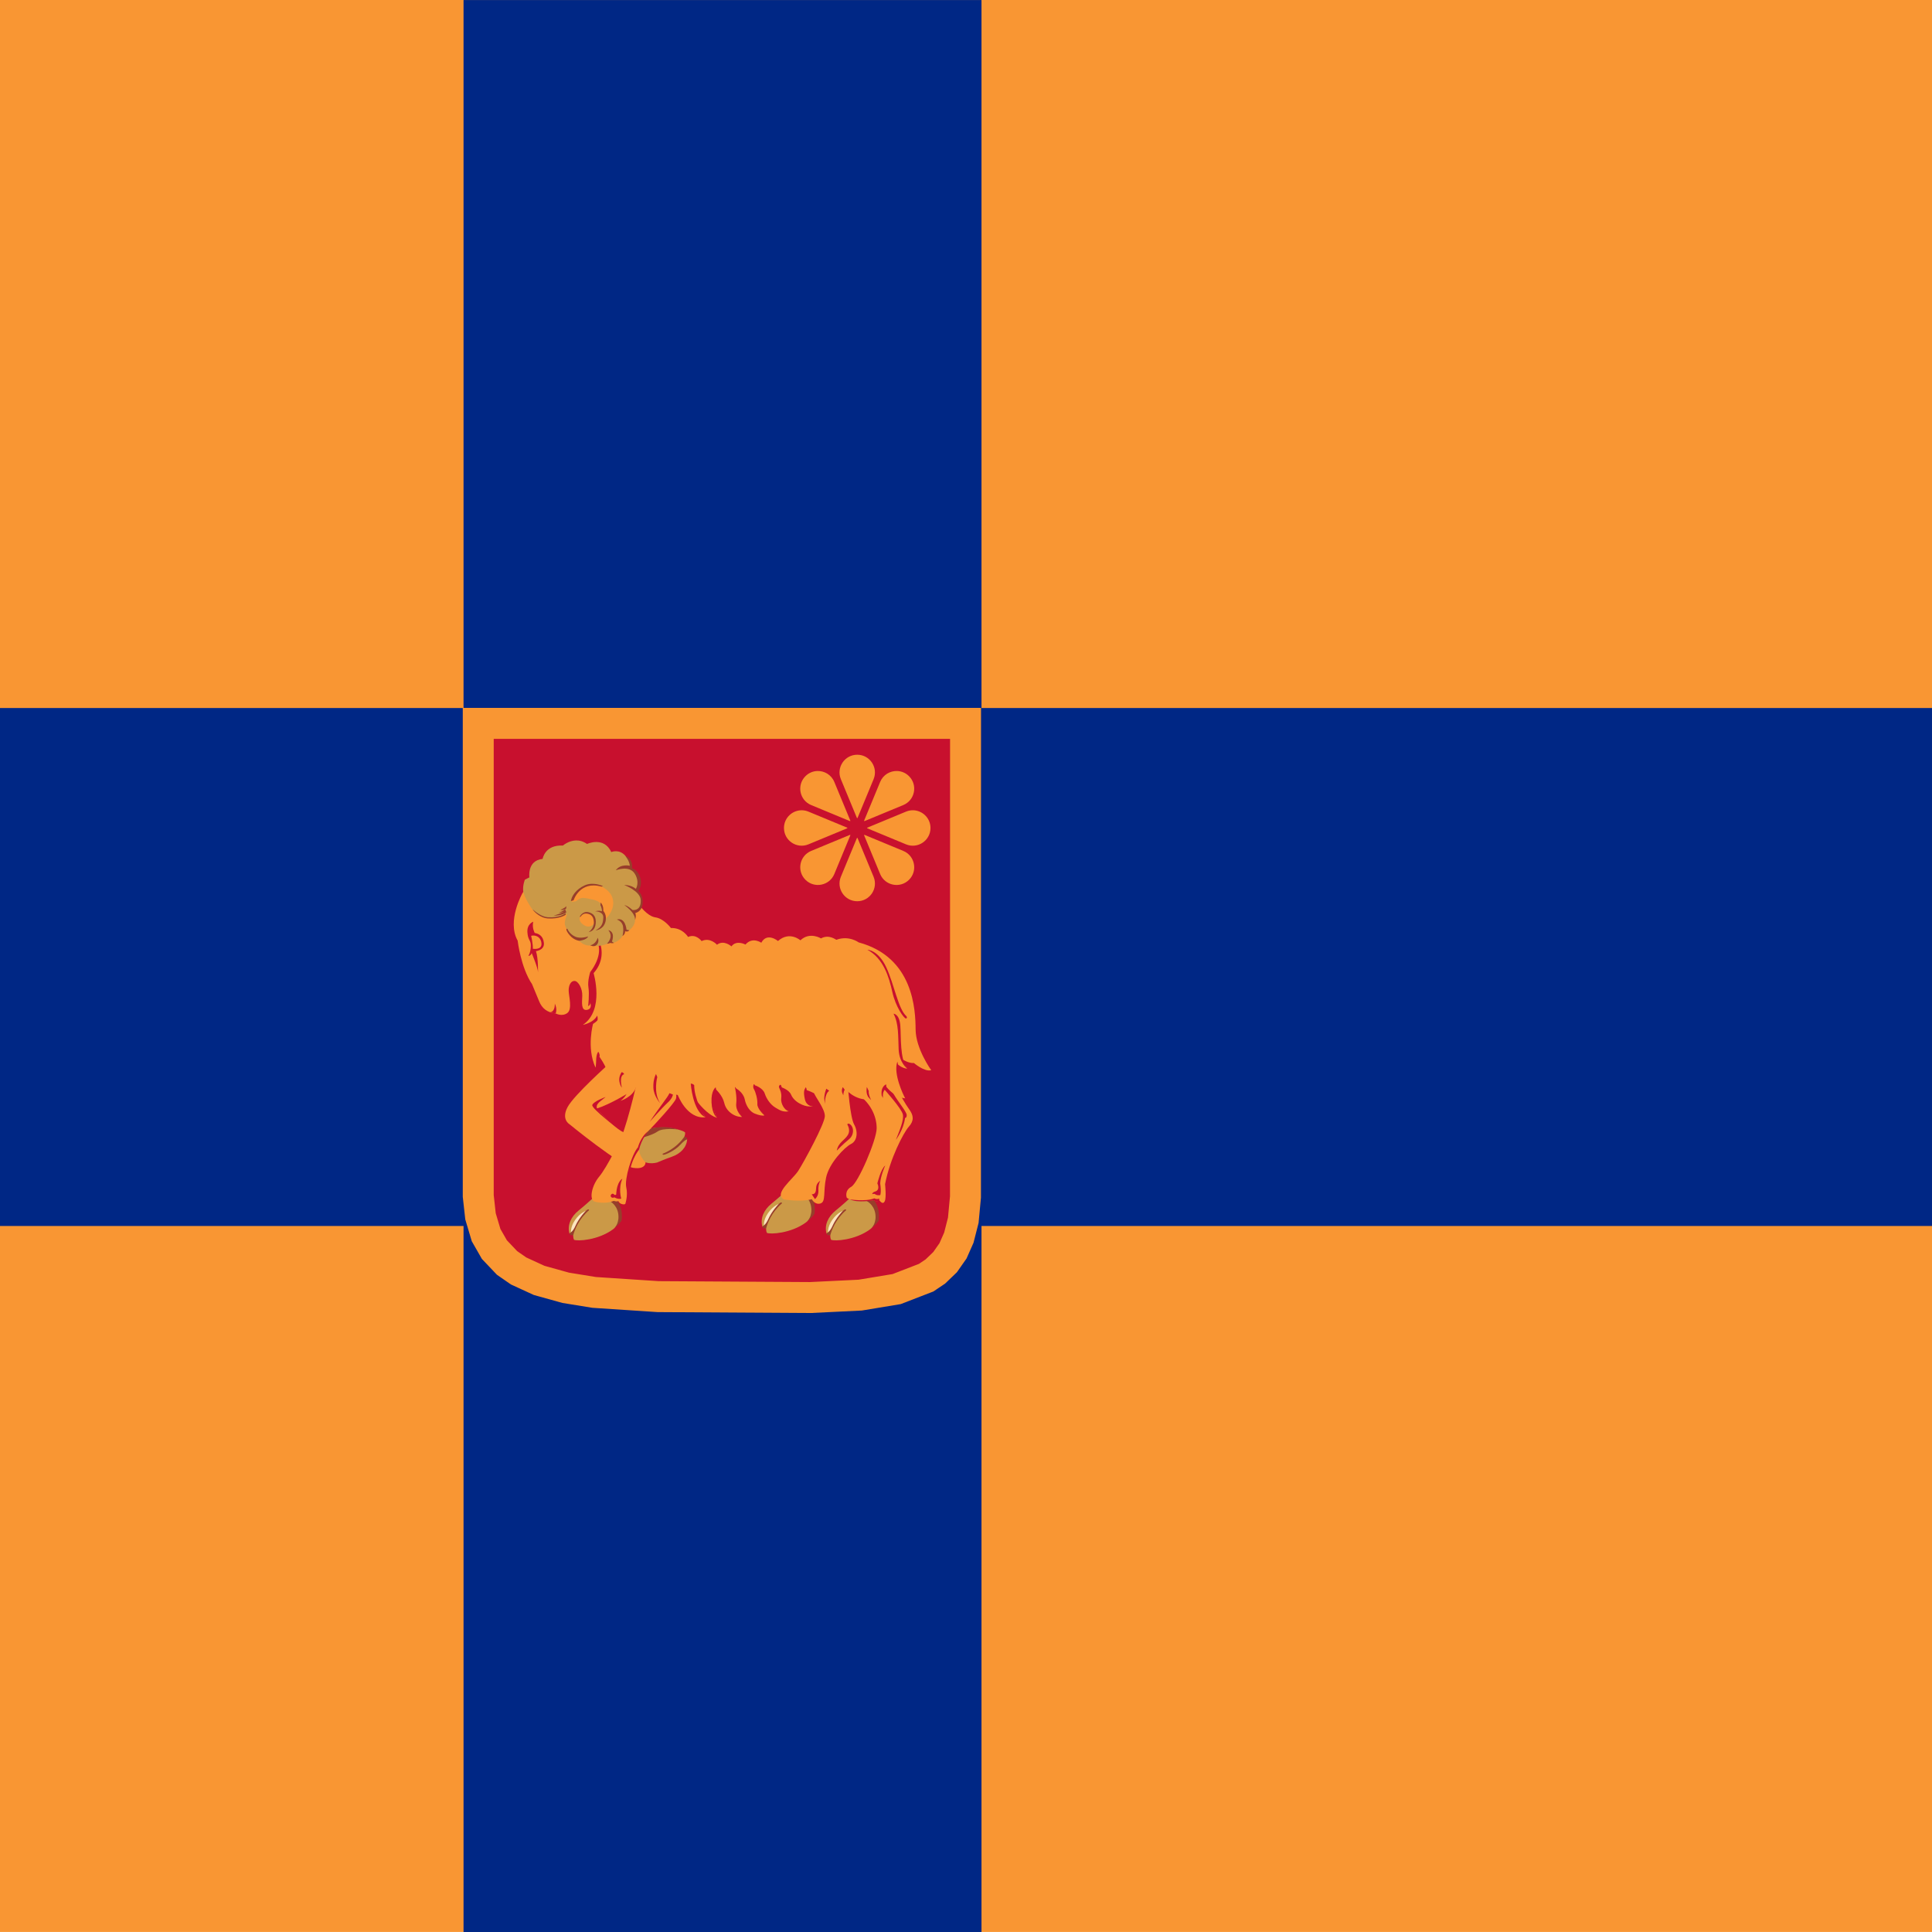 <?xml version="1.0" encoding="UTF-8"?>
<!-- Generated by Pixelmator Pro 3.6 -->
<svg width="400" height="400" viewBox="0 0 400 400" xmlns="http://www.w3.org/2000/svg">
    <g id="Group-copy-3">
        <path id="path6" fill="#f99633" fill-rule="evenodd" stroke="none" d="M -82.497 0 L 560.666 0 L 560.666 399.99 L -82.497 399.99 Z"/>
        <path id="path8" fill="#002785" fill-rule="evenodd" stroke="none" d="M -82.762 146.588 L 560.666 146.588 L 560.666 253.826 L -82.762 253.826 Z"/>
        <path id="path10" fill="#002785" fill-rule="evenodd" stroke="none" d="M 95.97 0.01 L 203.208 0.01 L 203.208 400 L 95.97 400 Z"/>
        <path id="path10-copy-3" fill="#c8102e" fill-rule="evenodd" stroke="none" visibility="hidden" d="M 95.813 0.41 L 149.465 0.41 L 149.465 400.4 L 95.813 400.4 Z"/>
        <path id="path10-copy-2" fill="#c8102e" fill-rule="evenodd" stroke="none" visibility="hidden" d="M -82.762 199.805 L -82.762 146.152 L 560.666 146.152 L 560.666 199.805 Z"/>
        <g id="Group">
            <path id="Path-copy-5" fill="#c8102e" stroke="#f99633" stroke-width="6.408" stroke-linecap="round" d="M 199.891 247.812 L 199.438 252.641 L 198.516 256.25 L 197.312 258.969 L 195.672 261.312 L 193.656 263.25 L 191.75 264.531 L 185.641 266.891 L 178.094 268.141 L 167.766 268.641 L 136.25 268.453 L 123 267.578 L 117.125 266.625 L 111.625 265.094 L 107.375 263.141 L 104.984 261.484 L 102.359 258.719 L 100.641 255.719 L 99.484 251.828 L 99.016 247.609 L 99.016 149.766 L 199.906 149.766 Z"/>
            <path id="path3936-4" fill="#cb9947" stroke="none" d="M 136.059 240.682 C 136.059 240.682 137.422 240.085 139.145 239.473 C 140.868 238.861 142.134 237.608 142.266 235.91 L 141.694 235.324 C 141.694 235.324 141.897 234.88 141.843 234.458 C 141.301 233.935 137.483 232.818 134.098 233.839 C 133.358 234.062 132.96 234.483 132.3 234.939 C 132.3 234.939 131.147 237.294 132.227 239.395 C 133.307 241.497 136.059 240.682 136.059 240.682 Z"/>
            <path id="path3938-5" fill="#973e2b" stroke="none" d="M 137.215 238.861 C 137.215 238.861 137.125 238.988 137.236 239.048 L 137.236 239.048 C 137.273 239.068 137.33 239.079 137.424 239.077 C 137.799 239.068 139.709 238.228 140.765 237.097 C 141.452 236.361 141.94 235.957 142.266 235.91 C 142.262 235.789 142.253 235.678 142.232 235.553 L 141.694 235.324 C 141.151 236.15 139.697 237.891 137.215 238.861 Z M 132.782 235.591 C 132.907 235.555 135.094 235.017 136.169 234.247 C 137.244 233.476 140.308 233.835 140.308 233.835 C 140.308 233.835 137.495 232.688 133.803 233.924 Z"/>
            <path id="path4204" fill="#f99633" stroke="none" d="M 130.307 226.178 C 130.307 226.178 126.354 228.636 123.44 229.548 C 123.44 229.548 126.785 233.045 128.558 234.135 C 130.332 235.225 130.789 233.907 131.523 233.907 C 132.258 233.907 132.36 235.047 132.36 235.047 C 132.36 235.047 131.295 238.342 133.652 240.648 C 133.652 240.648 133.753 242.194 131.093 241.788 C 128.432 241.383 117.814 232.691 117.814 232.691 C 117.814 232.691 116.167 231.677 117.535 229.168 C 118.903 226.659 126.151 220.197 126.151 220.197 C 126.151 220.197 132.714 221.921 130.307 226.178 Z"/>
            <path id="path4200" fill="#ffffff" stroke="none" visibility="hidden" d="M 125.137 220.704 C 125.137 220.704 120.627 224.404 117.991 227.521 C 117.991 227.521 116.445 228.332 116.268 230.283 C 116.091 232.235 117.459 233.476 119.36 234.465 C 121.26 235.453 124.225 238.925 126.785 240.04 C 129.344 241.155 131.017 242.396 131.929 242.447 C 132.841 242.498 133.171 241.585 133.171 241.585 C 132.425 242.057 128.927 240.853 126.861 239.533 C 124.794 238.212 123.944 237.233 122.126 235.738 C 120.309 234.243 117.963 232.758 117.535 231.449 C 117.107 230.14 118.245 229.675 118.245 229.675 C 118.245 229.675 117.8 229.039 119.208 227.496 C 120.779 225.773 125.416 221.566 125.467 221.439 C 125.518 221.312 125.137 220.704 125.137 220.704 Z"/>
            <path id="path4202" fill="#c8102e" stroke="none" d="M 125.391 227.116 C 125.391 227.116 122.907 228.003 122.629 228.763 C 122.35 229.523 128.609 234.186 128.609 234.186 C 128.609 234.186 123.754 230.311 123.566 229.371 C 123.378 228.431 124.428 227.977 125.391 227.116 Z"/>
            <path id="path3936" fill="#cb9947" stroke="none" d="M 122.461 248.313 C 122.461 248.313 121.296 249.406 119.773 250.643 C 118.25 251.879 117.418 253.599 117.893 255.364 L 118.681 255.752 C 118.681 255.752 118.636 256.274 118.841 256.681 C 119.577 257.016 123.838 256.777 126.896 254.531 C 127.564 254.04 127.816 253.472 128.32 252.775 C 128.32 252.775 128.643 249.98 126.797 248.242 C 124.951 246.503 122.461 248.313 122.461 248.313 Z"/>
            <path id="path3940" fill="#fde6c0" stroke="none" d="M 118.608 255.391 C 118.931 253.707 121.35 250.678 121.35 250.678 C 121.35 250.678 120.149 251.037 119.074 252.578 C 117.999 254.119 118.232 255.32 118.232 255.32 Z"/>
            <path id="path3938" fill="#973e2b" stroke="none" d="M 126.698 247.823 L 126.114 248.601 C 126.114 248.601 127.635 249.281 127.977 251.16 C 128.342 253.163 127.239 254.245 127.239 254.245 C 127.592 254.012 128.187 253.44 128.679 252.759 C 128.679 252.759 129.228 249.88 127.382 248.142 C 127.198 247.968 126.9 247.931 126.698 247.823 Z M 121.944 250.57 C 121.944 250.57 121.989 250.408 121.856 250.388 L 121.856 250.388 C 121.811 250.381 121.749 250.39 121.655 250.426 C 121.279 250.569 119.81 252.27 119.147 253.794 C 118.716 254.784 118.206 255.201 117.893 255.364 C 117.94 255.485 117.989 255.595 118.055 255.713 L 118.681 255.752 C 118.935 254.722 119.781 252.44 121.944 250.57 Z"/>
            <path id="path3929" fill="#f99633" stroke="none" d="M 123.015 248.751 C 123.015 248.751 125.137 249.429 127.089 248.618 C 127.089 248.618 127.583 248.846 128.026 248.668 C 128.026 248.668 128.238 249.367 129.264 249.355 C 129.264 249.355 130.231 249.048 130.054 246.742 C 129.876 244.436 129.965 242.979 130.408 241.522 C 130.852 240.065 132.157 237.886 132.157 237.886 C 132.157 237.886 132.866 235.529 134.197 234.199 C 135.527 232.868 139.735 228.298 139.967 227.438 C 140.2 226.577 139.627 225.699 139.627 225.699 L 137.605 221.642 L 132.309 222.149 C 132.309 222.149 130.256 231.55 128.533 235.782 C 128.533 235.782 125.67 241.687 124.073 243.587 C 122.477 245.488 121.989 248.269 123.015 248.751 Z"/>
            <path id="path3892" fill="#ffffff" stroke="none" visibility="hidden" d="M 128.517 234.48 C 127.729 237.723 122.855 244.909 122.425 246.02 C 121.995 247.131 121.905 248.492 123.106 248.779 C 123.106 248.779 122.317 247.363 123.392 245.607 C 124.468 243.851 128.607 236.182 129.987 235.286 C 129.987 235.286 129.359 233.673 130.685 230.842 C 132.011 228.011 132.137 226.058 132.011 224.983 L 131.563 224.571 L 131.053 225.834 C 131.053 225.834 129.306 231.236 128.517 234.48 Z M 127.849 248.618 C 127.849 248.618 127.874 249.517 129.205 249.353 C 129.205 249.353 128.584 249.188 128.381 248.871 C 128.178 248.554 127.849 248.618 127.849 248.618 Z"/>
            <path id="path3923" fill="#c8102e" stroke="none" d="M 138.606 226.327 C 138.234 227.205 136.701 228.969 134.52 232.258 C 134.52 232.258 137.19 229.229 138.229 228.298 C 139.269 227.366 139.322 226.613 139.322 226.613 Z M 127.19 247.363 C 127.19 247.363 126.924 246.945 126.569 247.275 C 126.214 247.604 126.595 248.212 127.203 247.895 C 127.203 247.895 127.9 248.352 128.622 248.162 C 128.622 248.162 127.976 246.058 128.85 244.056 C 128.85 244.056 127.722 244.474 127.57 247.338 C 127.418 247.465 127.19 247.363 127.19 247.363 Z M 129.458 249.239 C 129.458 249.239 130.054 247.566 129.661 245.843 C 129.268 244.12 130.757 239.085 132.083 237.526 C 132.083 237.526 132.639 235.34 134.18 234.229 C 134.18 234.229 132.818 235.842 132.298 238.046 C 132.298 238.046 130.166 240.447 130.076 245.303 C 130.076 245.303 130.847 248.551 129.458 249.239 Z"/>
            <path id="path3936-7" fill="#cb9947" stroke="none" d="M 162.402 246.888 C 162.402 246.888 161.237 247.981 159.714 249.218 C 158.191 250.454 157.359 252.174 157.834 253.939 L 158.622 254.327 C 158.622 254.327 158.576 254.848 158.782 255.256 C 159.518 255.591 163.779 255.352 166.837 253.106 C 167.505 252.615 167.757 252.047 168.261 251.35 C 168.261 251.35 168.584 248.555 166.738 246.816 C 164.892 245.078 162.402 246.888 162.402 246.888 Z"/>
            <path id="path3940-4" fill="#fde6c0" stroke="none" d="M 158.549 253.966 C 158.871 252.282 161.291 249.253 161.291 249.253 C 161.291 249.253 160.09 249.612 159.015 251.153 C 157.94 252.694 158.173 253.894 158.173 253.894 Z"/>
            <path id="path3938-0" fill="#973e2b" stroke="none" d="M 166.638 246.398 L 166.055 247.176 C 166.055 247.176 167.576 247.856 167.918 249.734 C 168.283 251.738 167.18 252.82 167.18 252.82 C 167.533 252.587 168.128 252.015 168.62 251.334 C 168.62 251.334 169.169 248.455 167.323 246.717 C 167.139 246.543 166.841 246.506 166.638 246.398 Z M 161.885 249.145 C 161.885 249.145 161.93 248.983 161.797 248.963 L 161.797 248.963 C 161.752 248.956 161.69 248.965 161.596 249.001 C 161.22 249.144 159.75 250.845 159.087 252.369 C 158.656 253.359 158.146 253.775 157.834 253.939 C 157.881 254.06 157.93 254.17 157.996 254.288 L 158.622 254.327 C 158.875 253.297 159.722 251.015 161.885 249.145 Z"/>
            <path id="path4145" fill="#f99633" stroke="none" d="M 162.313 248.326 C 162.313 248.326 165.785 248.934 168.066 248.276 C 168.066 248.276 168.699 249.517 169.865 249.163 C 171.03 248.808 170.397 246.831 171.03 243.816 C 171.664 240.8 174.882 237.506 176.2 236.847 C 177.518 236.188 177.67 234.262 176.834 232.792 C 175.997 231.322 175.516 224.581 175.516 224.581 L 169.028 224.531 C 169.028 224.531 168.344 225.443 168.522 226.229 C 168.699 227.014 170.777 229.498 170.777 231.069 C 170.777 232.64 166.418 240.623 165.278 242.396 C 164.138 244.17 160.083 247.161 162.313 248.326 Z"/>
            <path id="path4141" fill="#ffffff" stroke="none" visibility="hidden" d="M 168.218 226.634 C 168.294 226.761 170.6 229.599 170.372 231.322 C 170.143 233.045 166.089 240.699 164.695 242.624 C 163.301 244.55 161.56 246.055 161.291 246.916 C 161.083 247.58 161.237 248.098 162.33 248.331 C 162.33 248.331 161.667 247.417 162.151 246.79 C 162.635 246.163 163.549 246.055 165.359 243.296 C 167.168 240.536 171.111 233.064 171.057 231.416 C 171.003 229.767 168.853 226.613 168.853 226.613 Z"/>
            <path id="path4143" fill="#c8102e" stroke="none" d="M 168.064 247.256 L 168.727 248.259 C 168.727 248.259 169.516 247.668 169.444 246.45 C 169.373 245.231 169.82 244.461 169.82 244.461 C 169.82 244.461 169.014 244.926 168.978 245.84 C 168.942 246.754 168.817 247.274 168.064 247.256 Z M 175.411 232.76 C 175.411 232.867 176.2 233.906 175.519 235.017 C 174.838 236.128 173.583 236.487 173.243 238.225 C 173.243 238.225 174.515 236.899 175.77 235.877 C 177.024 234.856 176.773 232.957 175.68 232.616 Z"/>
            <path id="path4005" fill="#cb9947" stroke="none" d="M 175.685 248.313 C 175.685 248.313 174.521 249.406 172.998 250.643 C 171.474 251.879 170.643 253.599 171.118 255.364 L 171.906 255.752 C 171.906 255.752 171.86 256.274 172.066 256.681 C 172.802 257.016 177.063 256.777 180.121 254.531 C 180.789 254.04 181.041 253.472 181.545 252.775 C 181.545 252.775 181.867 249.98 180.022 248.242 C 178.176 246.503 175.685 248.313 175.685 248.313 Z"/>
            <path id="path4007" fill="#fde6c0" stroke="none" d="M 171.833 255.391 C 172.155 253.707 174.574 250.678 174.574 250.678 C 174.574 250.678 173.374 251.037 172.299 252.578 C 171.224 254.119 171.457 255.32 171.457 255.32 Z"/>
            <path id="path4009" fill="#973e2b" stroke="none" d="M 179.922 247.823 L 179.339 248.601 C 179.339 248.601 180.86 249.281 181.202 251.16 C 181.567 253.163 180.464 254.245 180.464 254.245 C 180.817 254.012 181.412 253.44 181.904 252.759 C 181.904 252.759 182.453 249.88 180.607 248.142 C 180.423 247.968 180.125 247.931 179.922 247.823 Z M 175.168 250.57 C 175.168 250.57 175.214 250.408 175.081 250.388 L 175.081 250.388 C 175.036 250.381 174.974 250.39 174.88 250.426 C 174.504 250.569 173.034 252.27 172.371 253.794 C 171.94 254.784 171.43 255.201 171.118 255.364 C 171.165 255.485 171.214 255.595 171.28 255.713 L 171.906 255.752 C 172.159 254.722 173.006 252.44 175.168 250.57 Z"/>
            <path id="path4011" fill="#f99633" stroke="none" d="M 186.342 226.577 C 186.342 226.577 187.426 228.56 188.288 229.751 C 189.149 230.942 189.28 232.034 188.161 233.274 C 187.042 234.513 184.233 239.96 183.245 245.18 C 183.245 245.18 183.542 247.88 183.187 248.679 C 182.832 249.477 182.269 248.785 182.029 248.474 C 182.029 248.474 181.471 248.981 180.99 248.474 C 180.99 248.474 176.593 249.12 175.313 247.967 C 175.313 247.967 174.766 246.539 176.235 245.715 C 177.705 244.891 181.504 235.967 181.504 233.602 C 181.504 231.236 180.393 228.871 178.422 227.187 C 176.451 225.502 179.318 222.528 181.611 222.241 C 183.905 221.954 186.306 225.216 186.342 226.577 Z"/>
            <path id="path4031" fill="#ffffff" stroke="none" visibility="hidden" d="M 177.83 227.617 C 177.83 227.617 180.93 229.785 181.217 232.132 C 181.504 234.48 178.941 240.68 177.794 242.561 C 176.648 244.443 176.325 245.052 175.286 245.805 C 174.246 246.557 174.766 247.955 175.734 248.224 C 175.734 248.224 174.82 247.059 175.877 246.253 C 176.934 245.446 179.833 240.637 180.59 238.153 C 181.362 235.62 182.561 232.992 181.432 230.681 C 180.142 228.04 178.834 227.384 177.83 227.617 Z"/>
            <path id="path4033" fill="#c8102e" stroke="none" d="M 183.116 225.574 C 183.116 225.574 186.718 229.57 186.933 230.753 C 187.148 231.935 186.324 233.853 185.482 236.003 C 185.482 236.003 187.076 233.906 187.381 231.469 C 187.381 231.469 187.757 231.469 187.722 230.824 C 187.686 230.179 185.894 228.029 185.105 226.649 C 184.317 225.269 183.421 224.875 183.421 224.875 Z M 180.57 247.233 C 180.57 247.233 180.595 246.853 181.204 246.688 C 181.812 246.523 182.053 245.903 181.647 245.003 C 181.647 245.003 182.346 242.042 183.278 241.307 C 183.278 241.307 182.292 243.475 182.238 245.016 C 182.507 246.916 182.247 247.435 182.247 247.435 C 182.247 247.435 181.557 247.596 181.092 247.184 C 181.092 247.184 180.757 247.147 180.57 247.233 Z M 175.947 248.314 C 175.947 248.314 179.127 248.846 181.028 248.098 C 181.028 248.098 181.496 248.402 182.029 248.149 L 182.041 248.567 C 182.041 248.567 181.395 249.023 180.952 248.491 C 180.952 248.491 177.606 249.125 175.947 248.314 Z"/>
            <path id="path3867" fill="#c8102e" stroke="none" d="M 117.784 207.028 C 117.784 207.028 118.984 209.124 118.626 210.63 C 118.268 212.135 117.3 212.753 116.386 212.619 C 116.341 213.255 117.474 214.267 119.37 213.165 C 121.265 212.063 120.543 207.924 120.543 207.924 C 120.543 207.924 121.493 203.283 119.343 202.924 C 117.192 202.566 116.565 205.953 117.784 207.028 Z"/>
            <path id="path3808" fill="#f99633" stroke="none" d="M 108.179 184.898 C 108.179 184.898 104.882 190.668 107.176 194.753 C 107.176 194.753 107.821 200.308 110.15 203.749 C 110.15 203.749 111.048 205.88 111.631 207.324 C 112.213 208.769 113.297 209.643 115.045 209.82 C 115.045 209.82 116.319 210.542 117.434 209.757 C 118.549 208.971 117.763 206.26 117.738 205.145 C 117.712 204.03 118.169 203.067 118.954 203.092 C 119.74 203.117 120.627 204.714 120.551 206.209 C 120.475 207.704 120.348 209.149 121.387 209.098 C 122.426 209.047 122.477 208.084 122.122 207.501 C 122.122 207.501 121.97 203.32 122.325 201.926 C 122.325 201.926 122.882 201.293 122.882 201.394 C 122.882 201.496 125.239 209.073 120.677 212.19 C 120.677 212.19 121.816 212.601 122.819 211.83 C 122.819 211.83 121.368 216.892 123.303 221.049 L 123.894 218.478 C 123.894 218.478 125.561 220.736 125.794 222.187 C 126.026 223.639 128.75 225.171 128.75 225.171 C 128.75 225.171 128.123 223.477 128.768 222.528 C 128.768 222.528 130.399 223.567 130.13 225.305 C 129.861 227.043 128.437 227.921 128.437 227.921 C 128.437 227.921 131.107 227.169 131.752 224.911 C 131.752 224.911 135.011 228.53 136.671 228.39 C 136.671 228.39 134.602 225.316 135.996 222.858 C 135.996 222.858 137.276 223.542 137.441 224.911 C 137.605 226.279 140.329 226.71 140.329 226.71 C 140.329 226.71 142.192 231.734 146.057 231.316 C 146.057 231.316 144.422 229.282 144.333 228.041 C 144.333 228.041 146.439 230.876 148.44 231.421 C 148.44 231.421 146.652 228.167 148.185 225.519 C 148.185 225.519 149.592 226.748 149.959 228.383 C 150.327 230.017 151.959 231.265 153.619 231.253 C 153.154 230.614 153.139 230.395 152.899 229.967 C 152.899 229.967 152.493 229.08 152.607 227.889 C 152.721 226.697 152.354 225.316 152.354 225.316 C 152.354 225.316 153.887 226.115 154.191 227.61 C 154.495 229.105 155.344 230.182 156.244 230.549 C 157.143 230.917 157.973 231.069 158.252 230.917 C 157.8 230.432 157.707 230.224 157.435 229.878 C 157.435 229.878 157.004 228.307 156.877 226.989 C 156.751 225.671 156.117 225.05 156.117 225.05 L 156.358 224.721 C 156.358 224.721 157.954 225.24 158.334 226.406 C 158.715 227.572 159.551 228.725 160.526 229.308 C 161.502 229.891 162.085 230.277 163.301 230.087 C 163.301 230.087 162.579 229.713 162.338 229.143 C 162.098 228.573 162.148 227.977 162.072 227.002 C 161.996 226.026 161.54 225.025 161.54 225.025 C 161.54 225.025 163.314 225.519 163.783 226.634 C 164.252 227.749 165.316 228.395 166.051 228.712 C 166.786 229.029 167.432 229.156 168.268 229.042 C 168.268 229.042 167.204 228.661 166.925 227.813 C 166.646 226.964 166.887 225.658 166.887 225.658 C 166.887 225.658 169.928 226.558 170.676 228.231 C 170.676 228.231 170.739 226.812 170.878 226.444 C 171.018 226.077 171.879 225.709 171.879 225.709 C 171.879 225.709 173.813 226.733 174.599 226.784 C 174.599 226.784 174.363 225.811 174.857 225.291 C 174.857 225.291 176.973 228.015 180.153 227.584 C 180.153 227.584 179.33 226.305 179.722 225.506 C 179.722 225.506 181.053 227.128 182.763 227.04 C 182.738 226.964 182.193 225.494 183.562 225.076 C 183.562 225.076 185.222 227.268 187.528 227.407 C 187.528 227.407 185.234 222.009 185.918 220.4 C 185.918 220.4 186.828 221.211 187.829 221.249 C 187.829 221.249 186.856 220.02 186.856 219.336 C 186.856 219.336 188.136 220.185 189.213 220.083 C 189.213 220.083 191.408 221.968 192.802 221.576 C 192.802 221.576 189.598 217.16 189.567 213.138 C 189.536 209.117 189.173 198.194 177.777 195.112 C 177.777 195.112 175.77 193.607 173.153 194.574 C 173.046 194.556 171.612 193.374 169.982 194.287 C 169.982 194.287 167.652 192.836 165.717 194.682 C 165.717 194.682 163.477 192.693 161.076 194.825 C 161.076 194.825 158.818 192.944 157.618 195.183 C 157.618 195.183 155.79 193.875 154.338 195.56 C 154.338 195.56 152.475 194.538 151.436 195.936 C 151.436 195.936 149.859 194.502 148.443 195.596 C 148.443 195.596 147.028 193.983 145.254 194.843 C 145.254 194.843 144.125 193.248 142.458 193.983 C 142.458 193.983 141.311 192.048 138.91 192.137 C 138.91 192.137 137.459 190.184 135.703 189.933 C 133.947 189.682 132.298 187.299 132.298 187.299 C 130.078 180.797 116.699 171.106 108.179 184.898 Z"/>
            <path id="path3810" fill="#ffffff" stroke="none" visibility="hidden" d="M 107.588 194.485 C 106.083 193.105 106.835 188.213 106.835 188.213 C 106.835 188.213 105.33 192.711 106.799 194.789 C 106.799 194.789 106.62 196.527 107.373 197.137 C 107.373 197.137 108.269 202.351 110.15 203.749 C 110.15 203.749 107.229 197.029 107.588 194.485 Z M 109.693 193.732 C 109.684 193.768 110.123 195.497 110.123 195.497 C 110.123 195.497 110.338 195.282 110.392 194.619 C 110.392 194.619 111.216 194.592 111.467 194.95 C 111.718 195.309 111.629 195.569 111.629 195.569 C 111.629 195.569 112.05 194.933 111.449 194.341 C 110.849 193.75 110.24 193.938 110.24 193.938 L 109.971 193.356 Z M 122.461 201.76 L 123.249 200.774 C 123.249 200.774 124.164 205.372 123.697 207.96 C 123.231 210.54 121.35 212.274 120.436 212.238 C 120.436 212.238 122.753 210.409 123.142 207.153 C 123.521 203.977 122.713 202.426 122.461 201.76 Z M 123.41 211.346 L 122.048 212.278 C 121.717 212.793 121.077 218.403 123.303 221.049 C 123.303 221.049 121.654 215.289 123.41 211.346 Z M 124.066 218.557 C 124.016 219.504 124.816 219.912 125.166 221.273 C 125.517 222.635 126.815 224.938 128.75 225.171 C 126.779 223.97 125.883 222.151 125.614 220.521 C 125.346 218.89 124.066 218.557 124.066 218.557 Z M 128.84 222.595 C 128.84 222.595 129.897 223.943 129.772 225.484 C 129.66 226.852 128.437 227.921 128.437 227.921 C 128.437 227.921 129.897 227.724 130.273 225.771 C 130.64 223.866 129.718 222.506 128.84 222.595 Z M 132.119 223.406 L 131.752 224.911 C 131.752 224.911 133.177 228.659 136.671 228.39 C 136.671 228.39 132.639 227.205 132.119 223.406 Z M 135.821 222.365 L 136.082 222.996 C 136.082 222.996 136.903 223.495 137.118 224.786 C 137.333 226.076 138.767 226.882 140.165 226.936 C 140.165 226.936 141.096 230.502 144.411 231.147 C 144.411 231.147 141.652 229.624 141.007 227.42 C 140.362 225.216 139.752 224.624 138.839 224.248 C 138.839 224.248 139.95 225.682 139.914 226.38 C 139.914 226.38 138.032 226.129 137.638 224.356 C 137.244 222.582 136.394 222.365 135.821 222.365 Z M 143.566 224.62 L 144.017 227.115 C 144.017 227.115 144.731 230.399 148.44 231.421 C 148.44 231.421 145.522 229.516 145.056 227.671 C 144.591 225.825 144.39 224.853 143.566 224.62 Z M 148.18 225.114 L 148.282 225.901 C 148.282 225.901 149.178 226.739 149.59 228.531 C 150.002 230.323 151.415 231.271 153.619 231.253 C 153.619 231.253 150.844 230.358 150.468 228.817 C 150.092 227.276 149.327 225.418 148.18 225.114 Z M 152.143 225.052 L 152.609 225.697 C 152.609 225.697 153.855 226.667 154.07 228.19 C 154.285 229.713 155.98 231.048 157.987 230.977 C 157.987 230.977 155.342 230.305 155.037 228.871 C 154.733 227.438 153.863 224.927 152.143 225.052 Z M 156.072 224.462 L 156.345 225.024 C 156.345 225.024 158.012 225.789 158.352 227.312 C 158.693 228.835 160.682 230.054 162.366 230.107 C 162.366 230.107 159.625 228.907 159.159 227.438 C 158.693 225.968 157.541 224.157 156.072 224.462 Z M 161.54 224.581 L 161.838 225.266 C 161.838 225.266 163.213 225.785 163.593 227.052 C 163.973 228.319 165.899 228.94 167.369 229.067 C 167.369 229.067 164.695 228.003 164.176 226.862 C 163.656 225.722 162.604 224.531 161.54 224.581 Z M 166.832 225.098 L 166.943 226.042 C 166.943 226.042 170.329 227.494 170.795 228.57 L 170.678 227.767 C 170.678 227.767 168.947 225.385 166.832 225.098 Z M 162.922 216.883 C 162.922 216.883 164.828 215.988 166.219 217.779 C 167.652 219.625 170.434 225.546 174.358 226.209 L 174.599 226.784 C 174.096 226.935 170.878 226.452 168.459 222.349 C 166.04 218.245 165.036 217.421 162.922 216.883 Z M 170.394 221.919 C 170.394 221.919 172.974 221.345 174.246 223.728 C 175.519 226.112 177.239 227.308 179.963 227.343 L 180.37 227.778 C 179.697 227.985 176.54 227.993 175.053 225.861 C 173.566 223.728 172.526 222.367 170.394 221.919 Z M 179.479 225.05 L 179.86 225.892 C 179.86 225.892 181.159 227.373 182.826 227.337 L 182.548 226.854 C 182.548 226.854 180.554 226.071 179.479 225.05 Z M 183.466 224.499 L 183.545 225.375 C 183.545 225.375 184.344 227.299 187.515 227.621 L 187.178 226.942 C 187.178 226.942 184.881 226.56 183.466 224.499 Z M 185.795 219.795 L 186.001 220.754 C 186.001 220.754 186.665 221.32 187.829 221.249 C 187.829 221.249 185.867 220.028 185.795 219.795 Z M 186.808 218.711 L 187.032 219.643 C 187.032 219.643 187.56 220.342 189.119 220.27 C 189.119 220.27 190.535 221.954 192.613 221.614 C 192.613 221.614 189.675 221.094 188.385 218.12 C 188.385 218.12 188.116 219.195 188.671 219.804 C 188.671 219.804 187.453 219.446 186.808 218.711 Z M 186.181 210.361 C 186.181 210.361 186.835 210.907 187.569 210.871 C 187.48 211.069 187.184 211.454 186.664 211.185 C 186.145 210.916 186.181 210.361 186.181 210.361 Z M 173.494 194.682 C 176.612 193.517 178.78 196.527 178.78 196.527 C 176.988 192.424 173.333 194.305 173.333 194.305 C 171.845 193.015 170.089 193.983 170.089 193.983 C 167.294 192.227 165.663 194.431 165.663 194.431 C 162.975 192.263 161.148 194.52 161.148 194.52 C 158.908 192.746 157.671 194.861 157.671 194.861 C 155.414 193.463 154.303 195.345 154.303 195.345 C 152.636 194.27 151.525 195.596 151.525 195.596 C 149.948 194.359 148.407 195.291 148.407 195.291 C 147.045 193.911 145.361 194.52 145.361 194.52 C 144.161 192.979 142.422 193.732 142.422 193.732 C 141.419 192.101 138.856 191.743 138.856 191.743 C 138.032 190.023 136.384 190.041 134.896 189.234 C 133.409 188.428 132.752 187.634 132.752 187.634 L 132.639 187.962 C 132.639 187.962 133.427 189.503 135.506 190.166 C 137.584 190.829 138.91 191.886 139.394 193.965 C 139.394 193.965 139.663 193.087 139.107 192.245 C 139.107 192.245 141.741 192.818 142.637 194.789 C 142.637 194.789 142.817 194.287 142.637 194.037 C 142.637 194.037 144.949 193.839 145.719 196.097 C 145.719 196.097 146.024 195.345 145.558 194.789 C 145.558 194.789 147.923 194.413 149.285 196.939 C 149.285 196.939 149.178 195.972 148.766 195.488 C 148.766 195.488 150.916 194.807 152.349 197.208 C 152.349 197.208 152.329 196.364 151.86 195.895 C 151.86 195.895 153.431 194.603 154.875 196.503 C 154.875 196.503 154.989 195.946 154.647 195.591 C 154.647 195.591 156.282 193.754 158.499 196.174 C 158.499 196.174 158.512 195.376 157.999 195.078 C 157.999 195.078 159.538 193.272 161.832 195.794 C 161.832 195.794 161.857 195.148 161.413 194.742 C 161.413 194.742 163.631 192.842 166.114 195.249 C 166.114 195.249 166.152 194.958 165.988 194.704 C 165.988 194.704 168.332 192.423 170.891 195.35 C 170.891 195.35 170.954 194.641 170.473 194.248 C 170.473 194.248 172.665 193.45 173.818 195.692 C 173.818 195.692 173.955 195.141 173.494 194.682 Z"/>
            <path id="path3827" fill="#c8102e" stroke="none" d="M 110.404 190.839 C 110.404 190.839 109.086 191.244 109.193 193.009 C 109.301 194.774 109.938 194.529 109.902 195.9 C 109.866 197.271 109.388 197.901 109.388 197.901 C 109.388 197.901 109.872 197.954 110.078 197.317 C 110.078 197.317 111.388 200.419 111.388 201.294 C 111.388 201.294 111.456 198.354 110.962 196.922 C 110.962 196.922 112.757 196.743 112.605 195.223 C 112.453 193.702 111.465 193.286 110.705 193.159 C 110.705 193.159 110.099 192.054 110.404 190.839 Z M 110.316 193.692 C 111.141 193.652 112.032 194.141 112.11 195.361 C 112.198 196.754 110.319 196.429 110.319 196.429 C 110.382 195.58 109.971 193.743 109.971 193.743 C 110.084 193.716 110.198 193.698 110.316 193.692 Z M 113.921 209.582 C 113.921 209.582 114.435 209.782 115.045 209.82 C 115.045 209.82 115.444 208.933 114.862 207.78 C 114.862 207.78 115.01 209.379 113.921 209.582 Z M 121.83 204.448 C 121.602 203.054 122.21 201.23 122.21 201.23 C 122.21 201.23 124.681 198.29 123.87 195.49 L 124.212 195.198 C 124.655 196.431 125.165 199.336 122.477 201.914 C 122.477 201.914 122.071 203.143 122.287 204.689 C 122.502 206.234 122.201 207.628 122.201 207.628 C 122.201 207.628 122.246 208.094 121.771 208.3 C 121.771 208.3 122.058 205.842 121.83 204.448 Z M 120.436 212.238 C 120.436 212.238 122.801 211.893 123.643 210.271 C 123.643 210.271 123.84 210.845 123.688 211.257 C 123.688 211.257 122.344 212.865 120.436 212.238 Z M 124.172 218.595 C 124.172 218.595 124.109 217.976 123.858 217.761 C 123.858 217.761 123.454 218.184 123.428 219.501 C 123.401 220.818 123.303 221.049 123.303 221.049 C 123.996 220.051 123.791 219.038 124.172 218.595 Z M 128.696 221.99 C 128.696 221.99 128.069 222.859 128.231 223.854 C 128.392 224.848 128.75 225.171 128.75 225.171 C 128.75 225.171 128.096 222.716 129.216 222.402 C 129.216 222.402 129.126 222.035 128.696 221.99 Z M 135.274 225.202 C 135.185 223.416 135.821 222.365 135.821 222.365 L 136.082 222.996 C 136.082 222.996 135.212 226.197 136.671 228.39 C 136.671 228.39 135.363 226.989 135.274 225.202 Z M 143.727 224.665 C 143.727 224.665 143.37 224.303 143.016 224.366 C 143.016 224.366 143.396 230.112 146.057 231.316 C 145.545 230.804 143.714 227.326 143.727 224.665 Z M 148.18 225.114 C 148.18 225.114 147.197 225.735 147.311 228.231 C 147.425 230.727 148.44 231.421 148.44 231.421 C 148.44 231.421 146.977 228.815 148.282 225.901 C 148.307 225.774 148.18 225.114 148.18 225.114 Z M 152.143 225.052 C 152.143 225.052 152.607 226.951 152.43 228.484 C 152.253 230.017 153.619 231.253 153.619 231.253 C 153.619 231.253 152.683 229.891 152.823 228.269 C 152.962 226.647 152.609 225.697 152.609 225.697 C 152.609 225.697 152.333 225.103 152.143 225.052 Z M 156.072 224.462 C 156.072 224.462 155.775 224.962 156.104 225.519 C 156.434 226.077 156.865 227.546 156.801 228.56 C 156.738 229.574 158.252 230.917 158.252 230.917 C 158.252 230.917 157.27 229.916 157.245 228.408 C 157.219 226.9 156.814 225.519 156.345 225.024 C 156.345 225.024 156.414 224.614 156.072 224.462 Z M 161.54 224.581 C 161.464 224.632 161.16 224.835 161.312 225.202 C 161.464 225.57 161.882 226.279 161.743 227.382 C 161.603 228.484 162.414 229.833 163.301 230.087 C 163.301 230.087 162.25 229.358 162.25 228.117 C 162.25 226.875 162.383 226.127 161.838 225.266 C 161.838 225.266 161.857 224.67 161.54 224.581 Z M 166.943 226.042 C 166.943 226.042 166.748 226.913 167.229 227.787 C 167.711 228.661 168.268 229.042 168.268 229.042 C 168.268 229.042 166.976 229.118 166.634 227.559 C 166.292 226.001 166.503 225.592 166.832 225.098 C 166.832 225.098 167.146 225.535 166.943 226.042 Z M 171.079 225.406 C 171.079 225.406 170.539 226.69 170.678 227.767 L 170.795 228.57 C 170.795 228.57 170.714 226.498 171.677 225.826 Z M 174.495 225.077 C 174.166 225.659 174.358 226.209 174.358 226.209 L 174.599 226.784 C 174.599 226.784 174.593 226.109 174.885 225.615 Z M 179.479 225.05 C 179.479 225.05 179.129 226.564 179.963 227.343 L 180.37 227.778 C 180.37 227.778 179.743 226.564 179.86 225.892 Z M 183.466 224.499 C 183.466 224.499 182.269 224.916 182.548 226.854 L 182.826 227.337 C 182.826 227.337 182.544 225.793 183.545 225.375 Z M 187.178 226.942 C 187.178 226.942 184.846 222.322 185.795 219.795 L 186.001 220.754 C 186.001 220.754 186.628 225.449 187.829 227.563 L 187.515 227.621 Z M 187.829 221.249 C 187.829 221.249 186.181 220.055 186.055 217.278 C 185.93 214.5 186.091 211.973 184.998 209.877 C 184.998 209.877 186.198 209.895 186.396 212.278 C 186.593 214.661 186.27 219.206 187.829 221.249 Z M 187.569 210.871 C 187.139 210.836 185.43 208.469 184.749 205.387 C 184.068 202.305 182.926 198.445 179.586 196.635 C 179.586 196.635 181.826 196.671 183.493 200.272 C 185.159 203.874 185.965 208.891 187.65 210.379 C 187.65 210.379 187.963 210.782 187.569 210.871 Z"/>
            <path id="path3773" fill="#cb9947" stroke="none" d="M 119.234 174.006 C 117.683 174.049 116.544 175.066 116.544 175.066 C 112.793 174.863 112.342 177.825 112.342 177.825 C 109.098 178.155 109.601 181.651 109.601 181.651 L 108.667 182.134 C 108.667 182.134 108.233 183.175 108.309 184.367 C 108.385 185.558 109.827 187.69 109.827 187.69 C 109.827 187.69 110.994 189.865 113.402 190.03 C 115.809 190.195 117.039 189.296 117.039 189.296 L 117.39 189.34 C 117.39 189.34 116.761 190.793 116.977 191.51 C 117.192 192.227 117.303 192.281 117.303 192.281 C 117.303 192.281 118.17 194.166 119.93 194.79 C 121.236 196.184 122.69 195.681 122.69 195.681 L 122.872 195.881 C 125.558 195.894 126.403 194.984 126.403 194.984 L 126.936 195.26 C 129.318 194.424 129.231 192.513 129.231 192.513 L 130.097 192.745 C 131.974 191.33 131.493 189.951 131.23 188.965 C 131.738 188.069 131.977 188.949 132.737 187.327 C 133.497 185.705 131.803 184.341 131.803 184.341 C 133.501 181.199 130.686 179.776 130.686 179.776 C 130.686 179.776 130.75 178.688 129.483 177.192 C 128.216 175.697 126.56 176.408 126.56 176.408 C 125.014 173.088 121.536 174.733 121.536 174.733 C 120.728 174.163 119.939 173.986 119.234 174.006 Z M 122.546 183.131 C 123.306 183.108 123.998 183.238 124.358 183.426 C 125.183 183.856 126.853 184.772 126.961 186.743 C 127.068 188.715 125.579 190.057 125.418 190.218 L 124.772 188.932 C 124.772 188.932 124.775 188.143 124.452 187.283 C 124.13 186.423 122.427 186.185 122.427 186.185 C 122.427 186.185 121.474 185.939 120.74 185.903 C 120.005 185.867 119.362 186.527 119.272 186.58 C 119.182 186.634 118.319 186.743 118.319 186.743 C 118.319 186.743 118.714 185.486 119.843 184.178 C 120.478 183.443 121.568 183.161 122.546 183.131 Z M 121.523 189.089 C 121.832 189.097 122.18 189.174 122.552 189.34 C 122.552 189.34 123.248 189.721 123.123 190.688 C 122.997 191.656 122.156 191.884 121.636 191.83 C 121.117 191.776 119.969 191.062 119.987 190.256 C 120 189.651 120.598 189.064 121.523 189.089 Z"/>
            <path id="path3771" fill="#973e2b" stroke="none" d="M 113.395 190.155 C 114.616 190.239 115.545 190.051 116.167 189.842 C 116.79 189.633 117.114 189.396 117.114 189.396 L 117.08 189.061 C 117.08 189.061 116.68 189.404 116.086 189.603 C 115.492 189.803 114.601 189.986 113.414 189.904 C 112.263 189.826 111.059 188.962 110.241 188.252 C 110.892 189.155 112.14 190.069 113.395 190.155 Z M 117.215 188.111 L 117.255 187.623 C 116.917 188.002 116.387 188.209 116.014 188.393 C 116.429 188.448 116.895 188.351 117.215 188.111 Z M 117.114 188.587 L 117.028 188.24 C 116.575 188.601 116.209 188.784 115.647 188.979 C 116.151 188.958 116.675 188.85 117.114 188.587 Z M 117.259 188.87 L 117.129 188.586 C 116.323 189.051 115.516 189.304 114.622 189.572 C 115.48 189.582 116.535 189.424 117.259 188.87 Z"/>
            <path id="path3769" fill="#973e2b" stroke="none" d="M 132.17 184.479 C 133.431 182.512 132.185 180.071 130.877 179.791 C 131.029 177.599 129.483 177.192 129.483 177.192 C 129.483 177.192 130.332 178.27 130.396 179.246 C 130.396 179.246 128.482 178.777 127.494 180.184 C 127.494 180.184 130.256 179.075 131.397 180.855 C 132.538 182.635 131.65 184.035 131.65 184.035 C 131.65 184.035 130.801 183.212 129.217 183.225 C 129.217 183.225 132.559 184.449 132.651 186.316 C 132.743 188.183 131.701 188.483 130.941 188.407 C 130.941 188.407 130.142 187.583 129.255 187.381 C 129.255 187.381 131.574 188.926 131.485 190.472 C 131.485 190.472 131.789 189.687 131.536 189.028 C 131.536 189.028 132.955 188.787 133.057 187 C 133.158 185.214 132.17 184.479 132.17 184.479 Z M 127.697 190.383 C 127.697 190.383 128.85 190.662 129.002 191.879 C 129.154 193.095 128.863 193.805 128.863 193.805 C 128.863 193.805 129.458 193.475 129.42 192.804 C 129.42 192.804 129.94 193.032 130.294 192.613 L 129.712 192.474 C 129.712 192.474 129.496 189.851 127.697 190.383 Z M 125.936 192.563 C 125.936 192.563 126.595 193.285 126.392 194.109 C 126.189 194.932 125.657 195.376 125.657 195.376 C 125.657 195.376 126.113 195.388 126.328 195.224 C 126.328 195.224 126.658 195.338 127.114 195.236 L 126.696 194.932 C 126.696 194.932 127.494 192.956 125.936 192.563 Z M 123.744 194.147 C 123.744 194.147 123.452 195.439 122.21 195.718 C 122.21 195.718 122.983 196.161 123.516 195.642 C 124.048 195.122 123.896 194.375 123.744 194.147 Z M 117.282 192.284 C 117.282 192.284 117.066 192.613 117.978 193.665 C 118.891 194.717 119.968 194.78 119.968 194.78 C 119.968 194.78 121.488 194.615 121.767 193.868 C 121.767 193.868 120.234 194.451 119.055 193.906 C 117.877 193.361 117.472 192.309 117.472 192.309 Z M 121.856 192.994 C 121.856 192.994 123.009 192.259 122.958 190.903 C 122.907 189.547 122.122 189.192 121.349 189.142 C 120.576 189.091 120.163 189.862 120.163 189.862 L 120.033 189.778 C 120.033 189.778 120.601 188.61 121.78 188.85 C 122.958 189.091 123.484 189.902 123.326 191.258 C 123.186 192.449 122.591 192.816 121.856 192.994 Z M 124.314 187.4 C 124.314 187.4 124.669 188.039 124.618 188.686 C 124.618 188.686 124.149 188.432 123.211 188.673 C 123.211 188.673 124.96 188.66 124.909 189.978 C 124.859 191.296 124.504 192.005 123.287 192.626 C 123.287 192.626 124.808 192.537 125.302 191.004 C 125.796 189.471 124.909 188.597 124.909 188.597 C 124.909 188.597 125.02 187.511 124.358 186.848 Z M 124.846 183.465 C 124.846 183.465 122.85 182.491 121.057 183.301 C 119.265 184.11 118.341 185.522 118.195 186.561 L 118.751 186.405 C 118.751 186.405 120.031 182.287 124.529 183.567"/>
            <path id="path3767" fill="#fde6c0" stroke="none" visibility="hidden" d="M 129.483 177.192 C 128.47 175.444 126.672 175.921 126.672 175.921 C 125.225 172.842 122.11 173.823 121.412 174.026 C 118.592 172.534 116.903 174 116.217 174.659 C 113.068 174.647 112.205 176.416 111.707 177.447 C 108.59 178.435 108.919 181.375 108.868 181.527 C 106.677 183.579 108.933 187.097 110.058 188.067 C 110.058 188.067 107.516 183.93 109.416 182.371 C 109.416 182.371 109.989 184.665 111.548 185.023 C 111.548 185.023 108.018 179.988 111.799 178.304 C 111.799 178.304 112.068 180.311 113.107 181.045 C 113.107 181.045 111.118 175.813 116.064 175.544 C 116.064 175.544 115.472 177.981 116.673 179.146 C 116.673 179.146 115.006 173.358 120.705 174.827 C 120.705 174.827 119.522 176.996 120.597 178.447 C 120.597 178.447 120.476 175.794 122.033 175.086 C 123.589 174.377 125.238 174.822 126.17 176.136 C 125.31 176.391 124.091 177.139 124.468 179.038 C 124.468 179.038 125.857 175.143 129.483 177.192 Z M 124.037 183.357 C 124.037 183.357 126.887 184.522 126.618 186.672 C 126.349 188.822 125.328 189.449 125.328 189.449 C 125.328 189.449 125.619 190.637 125.049 191.397 C 125.049 191.397 128.026 189.471 127.545 186.633 C 127.063 183.795 124.585 183.324 124.037 183.357 Z M 124.358 186.848 C 123.389 185.676 122.008 185.936 122.008 185.936 C 122.008 185.936 121.653 185.607 120.551 185.619 C 119.448 185.632 118.941 186.43 118.941 186.43 C 118.941 186.43 118.156 186.253 117.396 187.241 C 116.603 188.272 117.066 189.395 117.066 189.395 C 117.066 189.395 116.217 190.016 116.635 191.346 C 117.054 192.677 118.675 192.461 118.675 192.461 C 118.675 192.461 117.282 192.107 117.168 191.131 C 117.054 190.155 117.573 189.915 117.573 189.915 C 117.573 189.915 117.839 190.32 118.523 190.358 C 118.523 190.358 117.383 189.763 117.535 188.445 C 117.687 187.127 118.941 186.95 118.941 186.95 C 118.941 186.95 118.84 188.014 119.448 188.318 C 119.448 188.318 119.058 186.951 120.107 186.468 C 121.157 185.986 121.792 186.468 121.792 186.468 C 121.792 186.468 121.235 187.114 121.387 187.824 C 121.4 187.811 121.995 186.544 122.945 186.608 C 123.896 186.671 124.314 187.4 124.314 187.4 Z M 120.033 189.778 C 120.033 189.778 119.334 192.284 122.325 192.436 C 122.325 192.436 122.933 192.031 122.958 191.068 C 122.958 191.068 120.828 192.223 120.163 189.862 Z"/>
        </g>
        <path id="Path-copy-4" fill="#f99633" stroke="none" d="M 177.48 156.259 C 174.869 156.259 173.094 158.913 174.094 161.326 L 177.411 169.335 C 177.436 169.396 177.524 169.396 177.549 169.335 L 180.867 161.326 C 181.866 158.913 180.092 156.259 177.48 156.259 Z M 169.196 159.629 C 168.322 159.663 167.45 160.01 166.757 160.702 C 164.91 162.549 165.531 165.679 167.944 166.679 L 175.954 169.997 C 176.016 170.022 176.074 169.96 176.049 169.899 L 172.734 161.89 C 172.109 160.382 170.651 159.573 169.196 159.629 Z M 185.765 159.629 C 184.309 159.573 182.852 160.382 182.227 161.89 L 178.909 169.899 C 178.884 169.961 178.946 170.019 179.006 169.994 L 187.016 166.679 C 189.429 165.679 190.051 162.547 188.203 160.7 C 187.511 160.008 186.638 159.663 185.765 159.629 Z M 166.018 167.757 C 164.066 167.735 162.314 169.304 162.314 171.426 C 162.314 174.037 164.967 175.811 167.38 174.812 L 175.39 171.494 C 175.451 171.469 175.451 171.382 175.39 171.357 L 167.38 168.039 C 166.928 167.852 166.468 167.762 166.018 167.757 Z M 188.943 167.757 C 188.492 167.762 188.032 167.852 187.58 168.039 L 179.57 171.357 C 179.51 171.382 179.51 171.469 179.57 171.494 L 187.58 174.812 C 189.993 175.811 192.647 174.037 192.647 171.426 C 192.647 169.304 190.894 167.735 188.943 167.757 Z M 179.006 172.855 C 178.945 172.829 178.886 172.891 178.912 172.952 L 182.227 180.961 C 183.226 183.374 186.358 183.997 188.206 182.149 C 190.052 180.302 189.429 177.171 187.016 176.172 L 179.006 172.855 Z M 175.954 172.857 L 167.944 176.172 C 165.531 177.171 164.91 180.301 166.757 182.149 C 168.604 183.995 171.734 183.374 172.734 180.961 L 176.051 172.952 C 176.076 172.89 176.015 172.832 175.954 172.857 Z M 177.48 173.471 C 177.452 173.471 177.424 173.485 177.411 173.516 L 174.094 181.525 C 173.094 183.938 174.869 186.592 177.48 186.592 C 180.092 186.592 181.866 183.938 180.867 181.525 L 177.549 173.516 C 177.536 173.485 177.508 173.471 177.48 173.471 Z"/>
    </g>
</svg>
